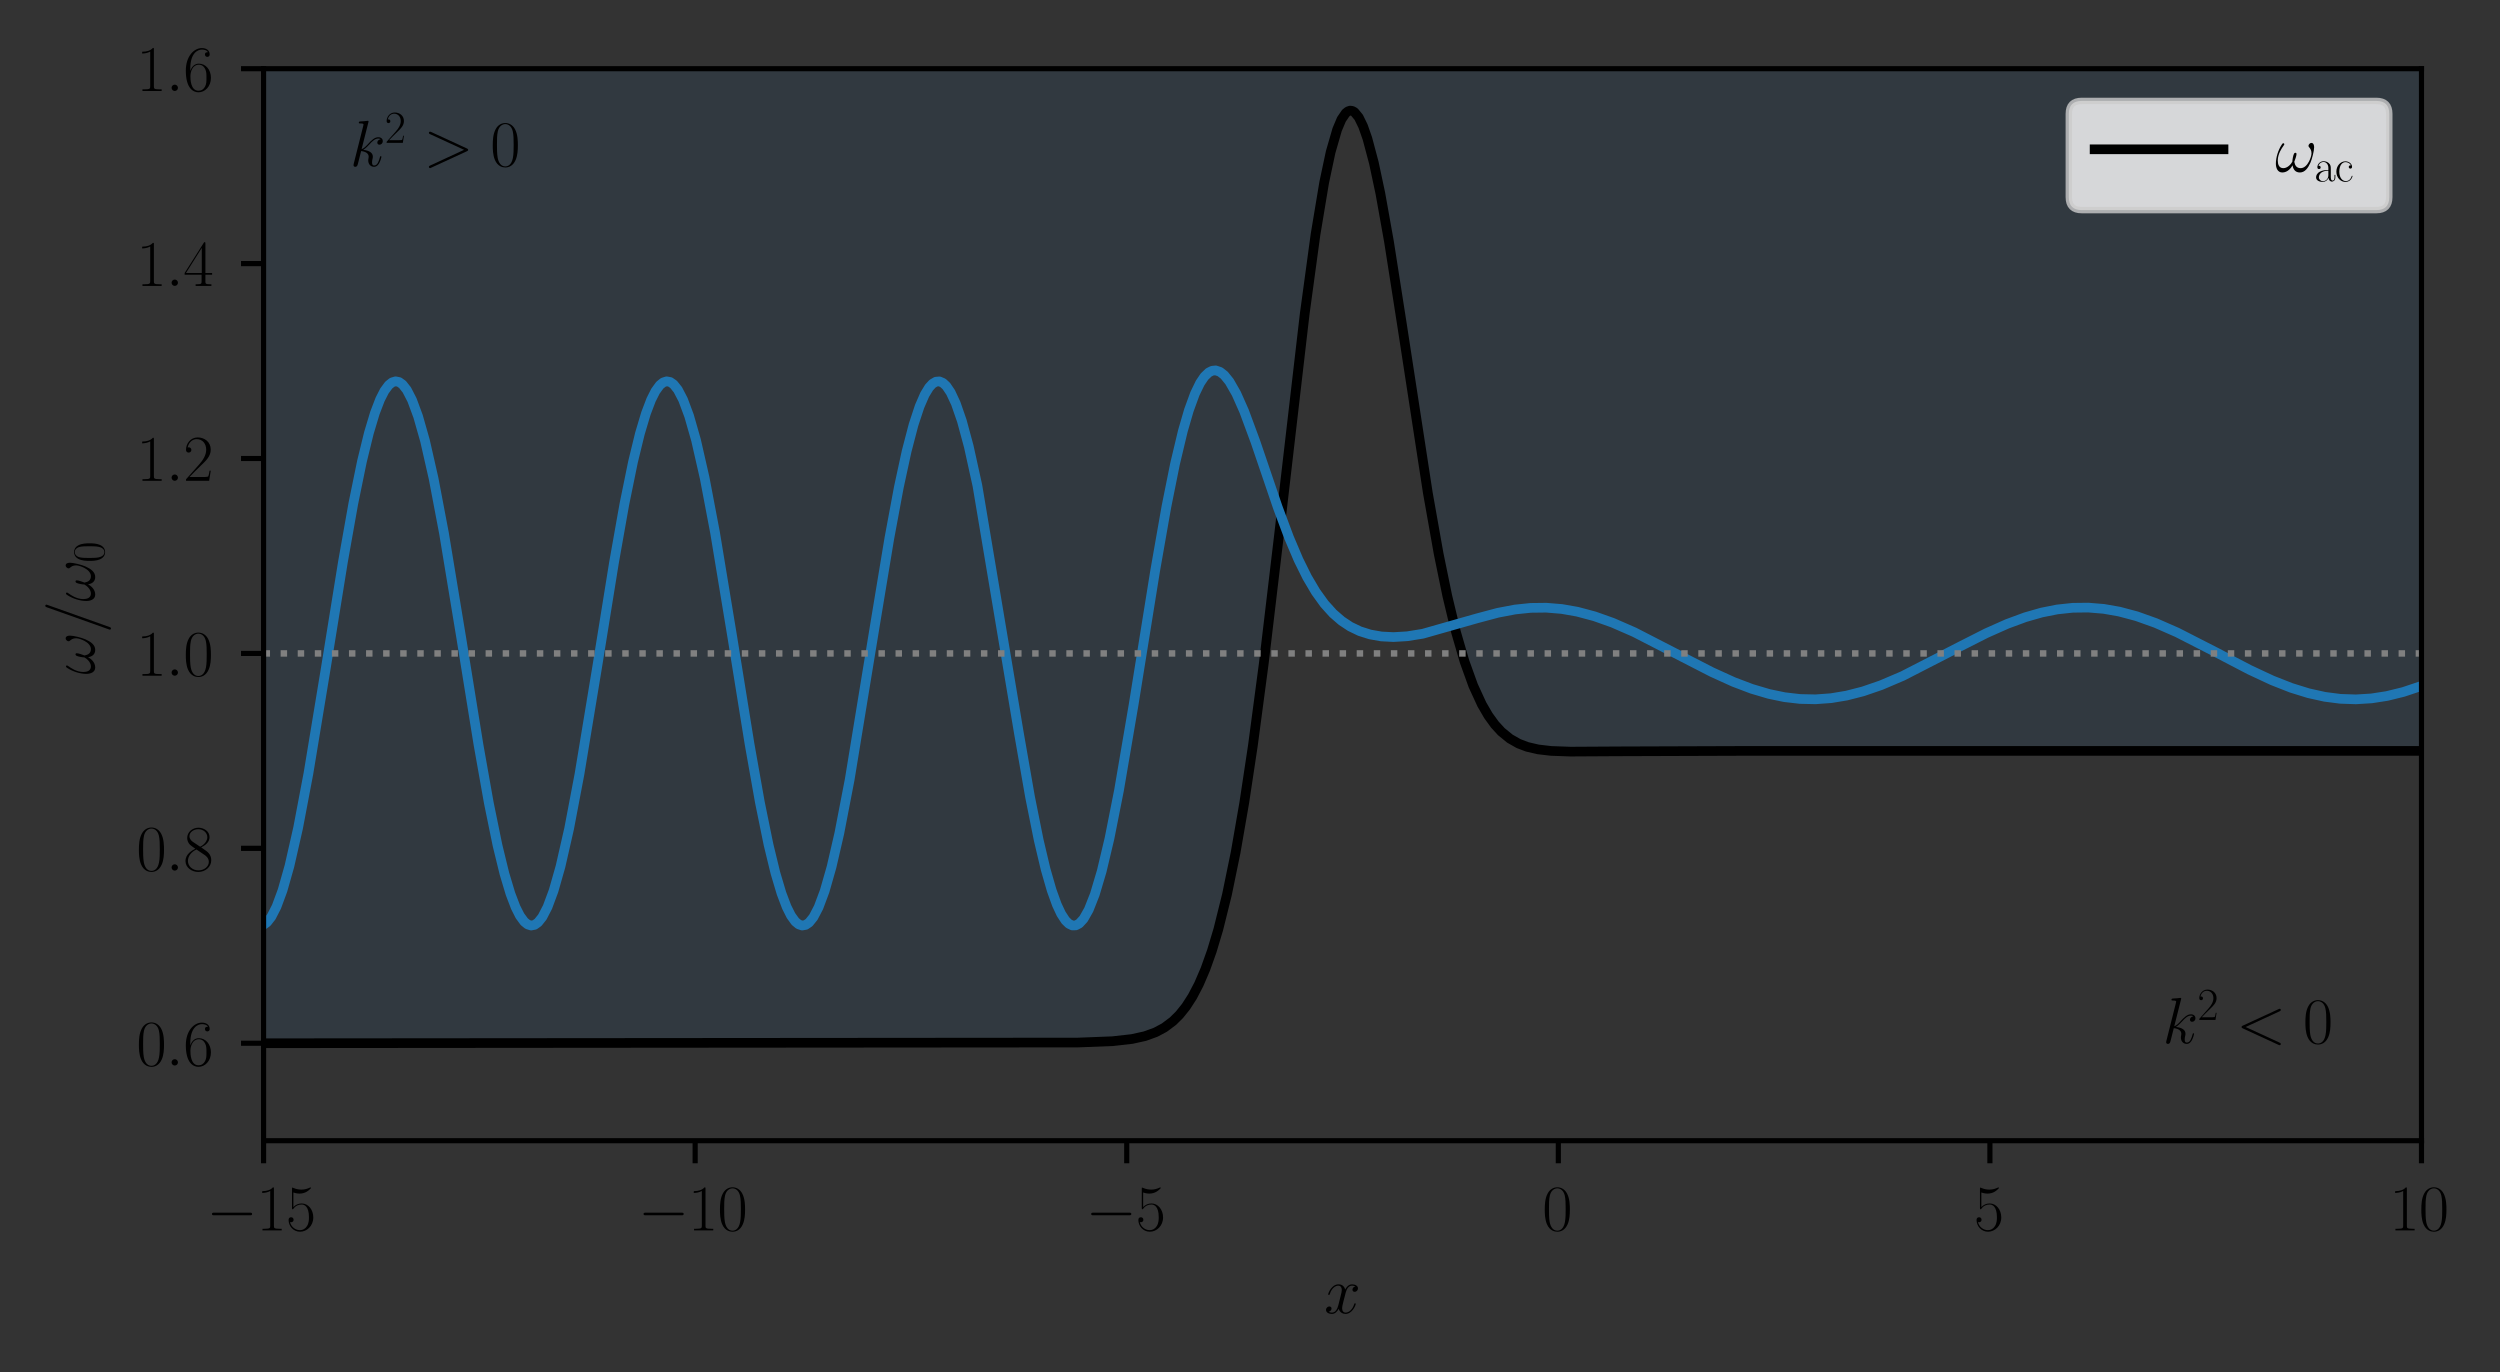<?xml version="1.0" encoding="utf-8" standalone="no"?>
<!DOCTYPE svg PUBLIC "-//W3C//DTD SVG 1.1//EN"
  "http://www.w3.org/Graphics/SVG/1.1/DTD/svg11.dtd">
<svg xmlns:xlink="http://www.w3.org/1999/xlink" width="387.874pt" height="212.891pt" viewBox="0 0 387.874 212.891" xmlns="http://www.w3.org/2000/svg" version="1.1">
 <rect x="0" y="0" width="387.874" height="212.891" fill="#333333" stroke="none"/>
 <defs>
  <style type="text/css">*{stroke-linejoin: round; stroke-linecap: butt}</style>
 </defs>
 <g id="figure_1">
  <g id="patch_1">
   <path d="M 0 212.891 
L 387.874 212.891 
L 387.874 0 
L 0 0 
L 0 212.891 
z
" style="fill: none"/>
  </g>
  <g id="axes_1">
   <g id="patch_2">
    <path d="M 40.893 176.979 
L 375.693 176.979 
L 375.693 10.659 
L 40.893 10.659 
L 40.893 176.979 
z
" style="fill: none"/>
   </g>
   <g id="PolyCollection_1">
    <path d="M 40.893 10.659 
L 40.893 161.859 
L 41.228 161.859 
L 41.563 161.859 
L 41.898 161.859 
L 42.233 161.859 
L 42.568 161.859 
L 42.904 161.859 
L 43.239 161.859 
L 43.574 161.859 
L 43.909 161.859 
L 44.244 161.859 
L 44.579 161.859 
L 44.914 161.859 
L 45.249 161.859 
L 45.585 161.859 
L 45.92 161.859 
L 46.255 161.859 
L 46.59 161.859 
L 46.925 161.859 
L 47.26 161.859 
L 47.595 161.859 
L 47.931 161.859 
L 48.266 161.859 
L 48.601 161.859 
L 48.936 161.859 
L 49.271 161.859 
L 49.606 161.859 
L 49.941 161.859 
L 50.277 161.859 
L 50.612 161.859 
L 50.947 161.859 
L 51.282 161.859 
L 51.617 161.859 
L 51.952 161.859 
L 52.287 161.859 
L 52.622 161.859 
L 52.958 161.859 
L 53.293 161.859 
L 53.628 161.859 
L 53.963 161.859 
L 54.298 161.859 
L 54.633 161.859 
L 54.968 161.859 
L 55.304 161.859 
L 55.639 161.859 
L 55.974 161.859 
L 56.309 161.859 
L 56.644 161.859 
L 56.979 161.859 
L 57.314 161.859 
L 57.649 161.859 
L 57.985 161.859 
L 58.32 161.859 
L 58.655 161.859 
L 58.99 161.859 
L 59.325 161.859 
L 59.66 161.859 
L 59.995 161.859 
L 60.331 161.859 
L 60.666 161.859 
L 61.001 161.859 
L 61.336 161.859 
L 61.671 161.859 
L 62.006 161.859 
L 62.341 161.859 
L 62.677 161.859 
L 63.012 161.859 
L 63.347 161.859 
L 63.682 161.859 
L 64.017 161.859 
L 64.352 161.859 
L 64.687 161.859 
L 65.022 161.859 
L 65.358 161.859 
L 65.693 161.859 
L 66.028 161.859 
L 66.363 161.859 
L 66.698 161.859 
L 67.033 161.859 
L 67.368 161.859 
L 67.704 161.859 
L 68.039 161.859 
L 68.374 161.859 
L 68.709 161.859 
L 69.044 161.859 
L 69.379 161.859 
L 69.714 161.859 
L 70.049 161.859 
L 70.385 161.859 
L 70.72 161.859 
L 71.055 161.859 
L 71.39 161.859 
L 71.725 161.859 
L 72.06 161.859 
L 72.395 161.859 
L 72.731 161.859 
L 73.066 161.859 
L 73.401 161.859 
L 73.736 161.859 
L 74.071 161.859 
L 74.406 161.859 
L 74.741 161.859 
L 75.077 161.859 
L 75.412 161.859 
L 75.747 161.859 
L 76.082 161.859 
L 76.417 161.859 
L 76.752 161.859 
L 77.087 161.859 
L 77.422 161.859 
L 77.758 161.859 
L 78.093 161.859 
L 78.428 161.859 
L 78.763 161.859 
L 79.098 161.859 
L 79.433 161.859 
L 79.768 161.859 
L 80.104 161.859 
L 80.439 161.859 
L 80.774 161.859 
L 81.109 161.859 
L 81.444 161.859 
L 81.779 161.859 
L 82.114 161.859 
L 82.449 161.859 
L 82.785 161.859 
L 83.12 161.859 
L 83.455 161.859 
L 83.79 161.859 
L 84.125 161.859 
L 84.46 161.859 
L 84.795 161.859 
L 85.131 161.859 
L 85.466 161.859 
L 85.801 161.859 
L 86.136 161.859 
L 86.471 161.859 
L 86.806 161.859 
L 87.141 161.859 
L 87.477 161.859 
L 87.812 161.859 
L 88.147 161.859 
L 88.482 161.859 
L 88.817 161.859 
L 89.152 161.859 
L 89.487 161.859 
L 89.822 161.859 
L 90.158 161.859 
L 90.493 161.859 
L 90.828 161.859 
L 91.163 161.859 
L 91.498 161.859 
L 91.833 161.859 
L 92.168 161.859 
L 92.504 161.859 
L 92.839 161.859 
L 93.174 161.859 
L 93.509 161.859 
L 93.844 161.859 
L 94.179 161.859 
L 94.514 161.859 
L 94.849 161.859 
L 95.185 161.859 
L 95.52 161.859 
L 95.855 161.859 
L 96.19 161.859 
L 96.525 161.859 
L 96.86 161.859 
L 97.195 161.859 
L 97.531 161.859 
L 97.866 161.859 
L 98.201 161.859 
L 98.536 161.859 
L 98.871 161.859 
L 99.206 161.859 
L 99.541 161.859 
L 99.877 161.859 
L 100.212 161.859 
L 100.547 161.859 
L 100.882 161.859 
L 101.217 161.859 
L 101.552 161.859 
L 101.887 161.859 
L 102.222 161.859 
L 102.558 161.859 
L 102.893 161.859 
L 103.228 161.859 
L 103.563 161.859 
L 103.898 161.859 
L 104.233 161.859 
L 104.568 161.859 
L 104.904 161.859 
L 105.239 161.859 
L 105.574 161.859 
L 105.909 161.859 
L 106.244 161.859 
L 106.579 161.859 
L 106.914 161.859 
L 107.249 161.859 
L 107.585 161.859 
L 107.92 161.859 
L 108.255 161.859 
L 108.59 161.859 
L 108.925 161.859 
L 109.26 161.859 
L 109.595 161.859 
L 109.931 161.859 
L 110.266 161.859 
L 110.601 161.859 
L 110.936 161.859 
L 111.271 161.859 
L 111.606 161.859 
L 111.941 161.859 
L 112.277 161.859 
L 112.612 161.859 
L 112.947 161.859 
L 113.282 161.859 
L 113.617 161.859 
L 113.952 161.859 
L 114.287 161.859 
L 114.622 161.859 
L 114.958 161.859 
L 115.293 161.859 
L 115.628 161.859 
L 115.963 161.859 
L 116.298 161.859 
L 116.633 161.859 
L 116.968 161.859 
L 117.304 161.859 
L 117.639 161.859 
L 117.974 161.859 
L 118.309 161.859 
L 118.644 161.859 
L 118.979 161.859 
L 119.314 161.859 
L 119.649 161.859 
L 119.985 161.859 
L 120.32 161.859 
L 120.655 161.859 
L 120.99 161.859 
L 121.325 161.859 
L 121.66 161.859 
L 121.995 161.859 
L 122.331 161.859 
L 122.666 161.859 
L 123.001 161.859 
L 123.336 161.859 
L 123.671 161.859 
L 124.006 161.859 
L 124.341 161.859 
L 124.677 161.859 
L 125.012 161.859 
L 125.347 161.859 
L 125.682 161.859 
L 126.017 161.859 
L 126.352 161.859 
L 126.687 161.859 
L 127.022 161.859 
L 127.358 161.859 
L 127.693 161.859 
L 128.028 161.859 
L 128.363 161.859 
L 128.698 161.859 
L 129.033 161.859 
L 129.368 161.859 
L 129.704 161.859 
L 130.039 161.859 
L 130.374 161.859 
L 130.709 161.859 
L 131.044 161.859 
L 131.379 161.859 
L 131.714 161.859 
L 132.049 161.859 
L 132.385 161.859 
L 132.72 161.859 
L 133.055 161.859 
L 133.39 161.859 
L 133.725 161.859 
L 134.06 161.859 
L 134.395 161.859 
L 134.731 161.858 
L 135.066 161.858 
L 135.401 161.858 
L 135.736 161.858 
L 136.071 161.858 
L 136.406 161.858 
L 136.741 161.858 
L 137.077 161.858 
L 137.412 161.858 
L 137.747 161.858 
L 138.082 161.858 
L 138.417 161.858 
L 138.752 161.858 
L 139.087 161.858 
L 139.422 161.858 
L 139.758 161.858 
L 140.093 161.858 
L 140.428 161.857 
L 140.763 161.857 
L 141.098 161.857 
L 141.433 161.857 
L 141.768 161.857 
L 142.104 161.857 
L 142.439 161.857 
L 142.774 161.857 
L 143.109 161.857 
L 143.444 161.856 
L 143.779 161.856 
L 144.114 161.856 
L 144.449 161.856 
L 144.785 161.856 
L 145.12 161.856 
L 145.455 161.855 
L 145.79 161.855 
L 146.125 161.855 
L 146.46 161.855 
L 146.795 161.855 
L 147.131 161.854 
L 147.466 161.854 
L 147.801 161.854 
L 148.136 161.854 
L 148.471 161.853 
L 148.806 161.853 
L 149.141 161.853 
L 149.477 161.852 
L 149.812 161.852 
L 150.147 161.852 
L 150.482 161.851 
L 150.817 161.851 
L 151.152 161.85 
L 151.487 161.85 
L 151.822 161.849 
L 152.158 161.849 
L 152.493 161.848 
L 152.828 161.848 
L 153.163 161.847 
L 153.498 161.847 
L 153.833 161.846 
L 154.168 161.845 
L 154.504 161.845 
L 154.839 161.844 
L 155.174 161.843 
L 155.509 161.842 
L 155.844 161.841 
L 156.179 161.84 
L 156.514 161.839 
L 156.849 161.838 
L 157.185 161.837 
L 157.52 161.836 
L 157.855 161.835 
L 158.19 161.834 
L 158.525 161.832 
L 158.86 161.831 
L 159.195 161.829 
L 159.531 161.828 
L 159.866 161.826 
L 160.201 161.824 
L 160.536 161.823 
L 160.871 161.821 
L 161.206 161.819 
L 161.541 161.817 
L 161.877 161.814 
L 162.212 161.812 
L 162.547 161.809 
L 162.882 161.807 
L 163.217 161.804 
L 163.552 161.801 
L 163.887 161.798 
L 164.222 161.794 
L 164.558 161.79 
L 164.893 161.787 
L 165.228 161.782 
L 165.563 161.778 
L 165.898 161.773 
L 166.233 161.768 
L 166.568 161.763 
L 166.904 161.757 
L 167.239 161.751 
L 167.574 161.744 
L 167.909 161.737 
L 168.244 161.729 
L 168.579 161.721 
L 168.914 161.712 
L 169.249 161.702 
L 169.585 161.691 
L 169.92 161.68 
L 170.255 161.667 
L 170.59 161.653 
L 170.925 161.639 
L 171.26 161.622 
L 171.595 161.605 
L 171.931 161.585 
L 172.266 161.564 
L 172.601 161.541 
L 172.936 161.516 
L 173.271 161.488 
L 173.606 161.458 
L 173.941 161.425 
L 174.277 161.388 
L 174.612 161.348 
L 174.947 161.304 
L 175.282 161.256 
L 175.617 161.203 
L 175.952 161.145 
L 176.287 161.081 
L 176.622 161.012 
L 176.958 160.935 
L 177.293 160.851 
L 177.628 160.76 
L 177.963 160.659 
L 178.298 160.549 
L 178.633 160.429 
L 178.968 160.297 
L 179.304 160.153 
L 179.639 159.997 
L 179.974 159.826 
L 180.309 159.639 
L 180.644 159.437 
L 180.979 159.216 
L 181.314 158.976 
L 181.649 158.716 
L 181.985 158.434 
L 182.32 158.128 
L 182.655 157.797 
L 182.99 157.439 
L 183.325 157.053 
L 183.66 156.636 
L 183.995 156.188 
L 184.331 155.704 
L 184.666 155.185 
L 185.001 154.628 
L 185.336 154.03 
L 185.671 153.39 
L 186.006 152.705 
L 186.341 151.974 
L 186.677 151.194 
L 187.012 150.363 
L 187.347 149.479 
L 187.682 148.54 
L 188.017 147.543 
L 188.352 146.487 
L 188.687 145.369 
L 189.022 144.188 
L 189.358 142.942 
L 189.693 141.63 
L 190.028 140.248 
L 190.363 138.797 
L 190.698 137.275 
L 191.033 135.68 
L 191.368 134.012 
L 191.704 132.271 
L 192.039 130.455 
L 192.374 128.564 
L 192.709 126.598 
L 193.044 124.559 
L 193.379 122.445 
L 193.714 120.259 
L 194.049 118 
L 194.385 115.672 
L 194.72 113.275 
L 195.055 110.813 
L 195.39 108.286 
L 195.725 105.699 
L 196.06 103.055 
L 196.395 100.356 
L 196.731 97.608 
L 197.066 94.815 
L 197.401 91.981 
L 197.736 89.111 
L 198.071 86.211 
L 198.406 83.286 
L 198.741 80.343 
L 199.077 77.387 
L 199.412 74.425 
L 199.747 71.464 
L 200.082 68.511 
L 200.417 65.572 
L 200.752 62.656 
L 201.087 59.77 
L 201.422 56.921 
L 201.758 54.116 
L 202.093 51.364 
L 202.428 48.672 
L 202.763 46.047 
L 203.098 43.497 
L 203.433 41.029 
L 203.768 38.65 
L 204.104 36.367 
L 204.439 34.186 
L 204.774 32.115 
L 205.109 30.159 
L 205.444 28.323 
L 205.779 26.614 
L 206.114 25.035 
L 206.449 23.591 
L 206.785 22.287 
L 207.12 21.125 
L 207.455 20.109 
L 207.79 19.241 
L 208.125 18.522 
L 208.46 17.954 
L 208.795 17.539 
L 209.131 17.275 
L 209.466 17.162 
L 209.801 17.2 
L 210.136 17.387 
L 210.471 17.721 
L 210.806 18.199 
L 211.141 18.817 
L 211.477 19.574 
L 211.812 20.463 
L 212.147 21.481 
L 212.482 22.623 
L 212.817 23.883 
L 213.152 25.255 
L 213.487 26.734 
L 213.822 28.314 
L 214.158 29.986 
L 214.493 31.746 
L 214.828 33.585 
L 215.163 35.498 
L 215.498 37.475 
L 215.833 39.511 
L 216.168 41.599 
L 216.504 43.73 
L 216.839 45.898 
L 217.174 48.095 
L 217.509 50.315 
L 217.844 52.551 
L 218.179 54.796 
L 218.514 57.045 
L 218.849 59.29 
L 219.185 61.526 
L 219.52 63.747 
L 219.855 65.948 
L 220.19 68.124 
L 220.525 70.27 
L 220.86 72.382 
L 221.195 74.456 
L 221.531 76.488 
L 221.866 78.475 
L 222.201 80.413 
L 222.536 82.301 
L 222.871 84.136 
L 223.206 85.915 
L 223.541 87.638 
L 223.877 89.302 
L 224.212 90.907 
L 224.547 92.452 
L 224.882 93.937 
L 225.217 95.361 
L 225.552 96.725 
L 225.887 98.028 
L 226.222 99.271 
L 226.558 100.455 
L 226.893 101.58 
L 227.228 102.648 
L 227.563 103.66 
L 227.898 104.617 
L 228.233 105.52 
L 228.568 106.372 
L 228.904 107.173 
L 229.239 107.926 
L 229.574 108.632 
L 229.909 109.292 
L 230.244 109.91 
L 230.579 110.485 
L 230.914 111.022 
L 231.249 111.52 
L 231.585 111.983 
L 231.92 112.412 
L 232.255 112.808 
L 232.59 113.174 
L 232.925 113.511 
L 233.26 113.821 
L 233.595 114.106 
L 233.931 114.367 
L 234.266 114.606 
L 234.601 114.823 
L 234.936 115.022 
L 235.271 115.202 
L 235.606 115.366 
L 235.941 115.514 
L 236.277 115.647 
L 236.612 115.768 
L 236.947 115.876 
L 237.282 115.973 
L 237.617 116.06 
L 237.952 116.137 
L 238.287 116.206 
L 238.622 116.267 
L 238.958 116.321 
L 239.293 116.368 
L 239.628 116.409 
L 239.963 116.446 
L 240.298 116.477 
L 240.633 116.504 
L 240.968 116.527 
L 241.304 116.547 
L 241.639 116.563 
L 241.974 116.577 
L 242.309 116.589 
L 242.644 116.598 
L 242.979 116.605 
L 243.314 116.611 
L 243.649 116.615 
L 243.985 116.618 
L 244.32 116.62 
L 244.655 116.621 
L 244.99 116.621 
L 245.325 116.621 
L 245.66 116.619 
L 245.995 116.618 
L 246.331 116.616 
L 246.666 116.613 
L 247.001 116.61 
L 247.336 116.607 
L 247.671 116.604 
L 248.006 116.601 
L 248.341 116.598 
L 248.677 116.594 
L 249.012 116.591 
L 249.347 116.588 
L 249.682 116.584 
L 250.017 116.581 
L 250.352 116.578 
L 250.687 116.574 
L 251.022 116.571 
L 251.358 116.568 
L 251.693 116.565 
L 252.028 116.562 
L 252.363 116.56 
L 252.698 116.557 
L 253.033 116.554 
L 253.368 116.552 
L 253.704 116.549 
L 254.039 116.547 
L 254.374 116.545 
L 254.709 116.543 
L 255.044 116.541 
L 255.379 116.539 
L 255.714 116.537 
L 256.049 116.535 
L 256.385 116.533 
L 256.72 116.532 
L 257.055 116.53 
L 257.39 116.529 
L 257.725 116.527 
L 258.06 116.526 
L 258.395 116.525 
L 258.731 116.523 
L 259.066 116.522 
L 259.401 116.521 
L 259.736 116.52 
L 260.071 116.519 
L 260.406 116.518 
L 260.741 116.517 
L 261.077 116.516 
L 261.412 116.515 
L 261.747 116.515 
L 262.082 116.514 
L 262.417 116.513 
L 262.752 116.513 
L 263.087 116.512 
L 263.422 116.511 
L 263.758 116.511 
L 264.093 116.51 
L 264.428 116.51 
L 264.763 116.509 
L 265.098 116.509 
L 265.433 116.508 
L 265.768 116.508 
L 266.104 116.507 
L 266.439 116.507 
L 266.774 116.507 
L 267.109 116.506 
L 267.444 116.506 
L 267.779 116.506 
L 268.114 116.505 
L 268.449 116.505 
L 268.785 116.505 
L 269.12 116.504 
L 269.455 116.504 
L 269.79 116.504 
L 270.125 116.504 
L 270.46 116.503 
L 270.795 116.503 
L 271.131 116.503 
L 271.466 116.503 
L 271.801 116.503 
L 272.136 116.503 
L 272.471 116.502 
L 272.806 116.502 
L 273.141 116.502 
L 273.477 116.502 
L 273.812 116.502 
L 274.147 116.502 
L 274.482 116.502 
L 274.817 116.501 
L 275.152 116.501 
L 275.487 116.501 
L 275.822 116.501 
L 276.158 116.501 
L 276.493 116.501 
L 276.828 116.501 
L 277.163 116.501 
L 277.498 116.501 
L 277.833 116.501 
L 278.168 116.501 
L 278.504 116.501 
L 278.839 116.5 
L 279.174 116.5 
L 279.509 116.5 
L 279.844 116.5 
L 280.179 116.5 
L 280.514 116.5 
L 280.849 116.5 
L 281.185 116.5 
L 281.52 116.5 
L 281.855 116.5 
L 282.19 116.5 
L 282.525 116.5 
L 282.86 116.5 
L 283.195 116.5 
L 283.531 116.5 
L 283.866 116.5 
L 284.201 116.5 
L 284.536 116.5 
L 284.871 116.5 
L 285.206 116.5 
L 285.541 116.5 
L 285.877 116.5 
L 286.212 116.5 
L 286.547 116.5 
L 286.882 116.5 
L 287.217 116.5 
L 287.552 116.5 
L 287.887 116.5 
L 288.222 116.5 
L 288.558 116.5 
L 288.893 116.5 
L 289.228 116.5 
L 289.563 116.499 
L 289.898 116.499 
L 290.233 116.499 
L 290.568 116.499 
L 290.904 116.499 
L 291.239 116.499 
L 291.574 116.499 
L 291.909 116.499 
L 292.244 116.499 
L 292.579 116.499 
L 292.914 116.499 
L 293.249 116.499 
L 293.585 116.499 
L 293.92 116.499 
L 294.255 116.499 
L 294.59 116.499 
L 294.925 116.499 
L 295.26 116.499 
L 295.595 116.499 
L 295.931 116.499 
L 296.266 116.499 
L 296.601 116.499 
L 296.936 116.499 
L 297.271 116.499 
L 297.606 116.499 
L 297.941 116.499 
L 298.277 116.499 
L 298.612 116.499 
L 298.947 116.499 
L 299.282 116.499 
L 299.617 116.499 
L 299.952 116.499 
L 300.287 116.499 
L 300.622 116.499 
L 300.958 116.499 
L 301.293 116.499 
L 301.628 116.499 
L 301.963 116.499 
L 302.298 116.499 
L 302.633 116.499 
L 302.968 116.499 
L 303.304 116.499 
L 303.639 116.499 
L 303.974 116.499 
L 304.309 116.499 
L 304.644 116.499 
L 304.979 116.499 
L 305.314 116.499 
L 305.649 116.499 
L 305.985 116.499 
L 306.32 116.499 
L 306.655 116.499 
L 306.99 116.499 
L 307.325 116.499 
L 307.66 116.499 
L 307.995 116.499 
L 308.331 116.499 
L 308.666 116.499 
L 309.001 116.499 
L 309.336 116.499 
L 309.671 116.499 
L 310.006 116.499 
L 310.341 116.499 
L 310.677 116.499 
L 311.012 116.499 
L 311.347 116.499 
L 311.682 116.499 
L 312.017 116.499 
L 312.352 116.499 
L 312.687 116.499 
L 313.022 116.499 
L 313.358 116.499 
L 313.693 116.499 
L 314.028 116.499 
L 314.363 116.499 
L 314.698 116.499 
L 315.033 116.499 
L 315.368 116.499 
L 315.704 116.499 
L 316.039 116.499 
L 316.374 116.499 
L 316.709 116.499 
L 317.044 116.499 
L 317.379 116.499 
L 317.714 116.499 
L 318.049 116.499 
L 318.385 116.499 
L 318.72 116.499 
L 319.055 116.499 
L 319.39 116.499 
L 319.725 116.499 
L 320.06 116.499 
L 320.395 116.499 
L 320.731 116.499 
L 321.066 116.499 
L 321.401 116.499 
L 321.736 116.499 
L 322.071 116.499 
L 322.406 116.499 
L 322.741 116.499 
L 323.077 116.499 
L 323.412 116.499 
L 323.747 116.499 
L 324.082 116.499 
L 324.417 116.499 
L 324.752 116.499 
L 325.087 116.499 
L 325.422 116.499 
L 325.758 116.499 
L 326.093 116.499 
L 326.428 116.499 
L 326.763 116.499 
L 327.098 116.499 
L 327.433 116.499 
L 327.768 116.499 
L 328.104 116.499 
L 328.439 116.499 
L 328.774 116.499 
L 329.109 116.499 
L 329.444 116.499 
L 329.779 116.499 
L 330.114 116.499 
L 330.449 116.499 
L 330.785 116.499 
L 331.12 116.499 
L 331.455 116.499 
L 331.79 116.499 
L 332.125 116.499 
L 332.46 116.499 
L 332.795 116.499 
L 333.131 116.499 
L 333.466 116.499 
L 333.801 116.499 
L 334.136 116.499 
L 334.471 116.499 
L 334.806 116.499 
L 335.141 116.499 
L 335.477 116.499 
L 335.812 116.499 
L 336.147 116.499 
L 336.482 116.499 
L 336.817 116.499 
L 337.152 116.499 
L 337.487 116.499 
L 337.822 116.499 
L 338.158 116.499 
L 338.493 116.499 
L 338.828 116.499 
L 339.163 116.499 
L 339.498 116.499 
L 339.833 116.499 
L 340.168 116.499 
L 340.504 116.499 
L 340.839 116.499 
L 341.174 116.499 
L 341.509 116.499 
L 341.844 116.499 
L 342.179 116.499 
L 342.514 116.499 
L 342.849 116.499 
L 343.185 116.499 
L 343.52 116.499 
L 343.855 116.499 
L 344.19 116.499 
L 344.525 116.499 
L 344.86 116.499 
L 345.195 116.499 
L 345.531 116.499 
L 345.866 116.499 
L 346.201 116.499 
L 346.536 116.499 
L 346.871 116.499 
L 347.206 116.499 
L 347.541 116.499 
L 347.877 116.499 
L 348.212 116.499 
L 348.547 116.499 
L 348.882 116.499 
L 349.217 116.499 
L 349.552 116.499 
L 349.887 116.499 
L 350.222 116.499 
L 350.558 116.499 
L 350.893 116.499 
L 351.228 116.499 
L 351.563 116.499 
L 351.898 116.499 
L 352.233 116.499 
L 352.568 116.499 
L 352.904 116.499 
L 353.239 116.499 
L 353.574 116.499 
L 353.909 116.499 
L 354.244 116.499 
L 354.579 116.499 
L 354.914 116.499 
L 355.249 116.499 
L 355.585 116.499 
L 355.92 116.499 
L 356.255 116.499 
L 356.59 116.499 
L 356.925 116.499 
L 357.26 116.499 
L 357.595 116.499 
L 357.931 116.499 
L 358.266 116.499 
L 358.601 116.499 
L 358.936 116.499 
L 359.271 116.499 
L 359.606 116.499 
L 359.941 116.499 
L 360.277 116.499 
L 360.612 116.499 
L 360.947 116.499 
L 361.282 116.499 
L 361.617 116.499 
L 361.952 116.499 
L 362.287 116.499 
L 362.622 116.499 
L 362.958 116.499 
L 363.293 116.499 
L 363.628 116.499 
L 363.963 116.499 
L 364.298 116.499 
L 364.633 116.499 
L 364.968 116.499 
L 365.304 116.499 
L 365.639 116.499 
L 365.974 116.499 
L 366.309 116.499 
L 366.644 116.499 
L 366.979 116.499 
L 367.314 116.499 
L 367.649 116.499 
L 367.985 116.499 
L 368.32 116.499 
L 368.655 116.499 
L 368.99 116.499 
L 369.325 116.499 
L 369.66 116.499 
L 369.995 116.499 
L 370.331 116.499 
L 370.666 116.499 
L 371.001 116.499 
L 371.336 116.499 
L 371.671 116.499 
L 372.006 116.499 
L 372.341 116.499 
L 372.677 116.499 
L 373.012 116.499 
L 373.347 116.499 
L 373.682 116.499 
L 374.017 116.499 
L 374.352 116.499 
L 374.687 116.499 
L 375.022 116.499 
L 375.358 116.499 
L 375.693 116.499 
L 375.693 10.659 
L 375.693 10.659 
L 375.358 10.659 
L 375.022 10.659 
L 374.687 10.659 
L 374.352 10.659 
L 374.017 10.659 
L 373.682 10.659 
L 373.347 10.659 
L 373.012 10.659 
L 372.677 10.659 
L 372.341 10.659 
L 372.006 10.659 
L 371.671 10.659 
L 371.336 10.659 
L 371.001 10.659 
L 370.666 10.659 
L 370.331 10.659 
L 369.995 10.659 
L 369.66 10.659 
L 369.325 10.659 
L 368.99 10.659 
L 368.655 10.659 
L 368.32 10.659 
L 367.985 10.659 
L 367.649 10.659 
L 367.314 10.659 
L 366.979 10.659 
L 366.644 10.659 
L 366.309 10.659 
L 365.974 10.659 
L 365.639 10.659 
L 365.304 10.659 
L 364.968 10.659 
L 364.633 10.659 
L 364.298 10.659 
L 363.963 10.659 
L 363.628 10.659 
L 363.293 10.659 
L 362.958 10.659 
L 362.622 10.659 
L 362.287 10.659 
L 361.952 10.659 
L 361.617 10.659 
L 361.282 10.659 
L 360.947 10.659 
L 360.612 10.659 
L 360.277 10.659 
L 359.941 10.659 
L 359.606 10.659 
L 359.271 10.659 
L 358.936 10.659 
L 358.601 10.659 
L 358.266 10.659 
L 357.931 10.659 
L 357.595 10.659 
L 357.26 10.659 
L 356.925 10.659 
L 356.59 10.659 
L 356.255 10.659 
L 355.92 10.659 
L 355.585 10.659 
L 355.249 10.659 
L 354.914 10.659 
L 354.579 10.659 
L 354.244 10.659 
L 353.909 10.659 
L 353.574 10.659 
L 353.239 10.659 
L 352.904 10.659 
L 352.568 10.659 
L 352.233 10.659 
L 351.898 10.659 
L 351.563 10.659 
L 351.228 10.659 
L 350.893 10.659 
L 350.558 10.659 
L 350.222 10.659 
L 349.887 10.659 
L 349.552 10.659 
L 349.217 10.659 
L 348.882 10.659 
L 348.547 10.659 
L 348.212 10.659 
L 347.877 10.659 
L 347.541 10.659 
L 347.206 10.659 
L 346.871 10.659 
L 346.536 10.659 
L 346.201 10.659 
L 345.866 10.659 
L 345.531 10.659 
L 345.195 10.659 
L 344.86 10.659 
L 344.525 10.659 
L 344.19 10.659 
L 343.855 10.659 
L 343.52 10.659 
L 343.185 10.659 
L 342.849 10.659 
L 342.514 10.659 
L 342.179 10.659 
L 341.844 10.659 
L 341.509 10.659 
L 341.174 10.659 
L 340.839 10.659 
L 340.504 10.659 
L 340.168 10.659 
L 339.833 10.659 
L 339.498 10.659 
L 339.163 10.659 
L 338.828 10.659 
L 338.493 10.659 
L 338.158 10.659 
L 337.822 10.659 
L 337.487 10.659 
L 337.152 10.659 
L 336.817 10.659 
L 336.482 10.659 
L 336.147 10.659 
L 335.812 10.659 
L 335.477 10.659 
L 335.141 10.659 
L 334.806 10.659 
L 334.471 10.659 
L 334.136 10.659 
L 333.801 10.659 
L 333.466 10.659 
L 333.131 10.659 
L 332.795 10.659 
L 332.46 10.659 
L 332.125 10.659 
L 331.79 10.659 
L 331.455 10.659 
L 331.12 10.659 
L 330.785 10.659 
L 330.449 10.659 
L 330.114 10.659 
L 329.779 10.659 
L 329.444 10.659 
L 329.109 10.659 
L 328.774 10.659 
L 328.439 10.659 
L 328.104 10.659 
L 327.768 10.659 
L 327.433 10.659 
L 327.098 10.659 
L 326.763 10.659 
L 326.428 10.659 
L 326.093 10.659 
L 325.758 10.659 
L 325.422 10.659 
L 325.087 10.659 
L 324.752 10.659 
L 324.417 10.659 
L 324.082 10.659 
L 323.747 10.659 
L 323.412 10.659 
L 323.077 10.659 
L 322.741 10.659 
L 322.406 10.659 
L 322.071 10.659 
L 321.736 10.659 
L 321.401 10.659 
L 321.066 10.659 
L 320.731 10.659 
L 320.395 10.659 
L 320.06 10.659 
L 319.725 10.659 
L 319.39 10.659 
L 319.055 10.659 
L 318.72 10.659 
L 318.385 10.659 
L 318.049 10.659 
L 317.714 10.659 
L 317.379 10.659 
L 317.044 10.659 
L 316.709 10.659 
L 316.374 10.659 
L 316.039 10.659 
L 315.704 10.659 
L 315.368 10.659 
L 315.033 10.659 
L 314.698 10.659 
L 314.363 10.659 
L 314.028 10.659 
L 313.693 10.659 
L 313.358 10.659 
L 313.022 10.659 
L 312.687 10.659 
L 312.352 10.659 
L 312.017 10.659 
L 311.682 10.659 
L 311.347 10.659 
L 311.012 10.659 
L 310.677 10.659 
L 310.341 10.659 
L 310.006 10.659 
L 309.671 10.659 
L 309.336 10.659 
L 309.001 10.659 
L 308.666 10.659 
L 308.331 10.659 
L 307.995 10.659 
L 307.66 10.659 
L 307.325 10.659 
L 306.99 10.659 
L 306.655 10.659 
L 306.32 10.659 
L 305.985 10.659 
L 305.649 10.659 
L 305.314 10.659 
L 304.979 10.659 
L 304.644 10.659 
L 304.309 10.659 
L 303.974 10.659 
L 303.639 10.659 
L 303.304 10.659 
L 302.968 10.659 
L 302.633 10.659 
L 302.298 10.659 
L 301.963 10.659 
L 301.628 10.659 
L 301.293 10.659 
L 300.958 10.659 
L 300.622 10.659 
L 300.287 10.659 
L 299.952 10.659 
L 299.617 10.659 
L 299.282 10.659 
L 298.947 10.659 
L 298.612 10.659 
L 298.277 10.659 
L 297.941 10.659 
L 297.606 10.659 
L 297.271 10.659 
L 296.936 10.659 
L 296.601 10.659 
L 296.266 10.659 
L 295.931 10.659 
L 295.595 10.659 
L 295.26 10.659 
L 294.925 10.659 
L 294.59 10.659 
L 294.255 10.659 
L 293.92 10.659 
L 293.585 10.659 
L 293.249 10.659 
L 292.914 10.659 
L 292.579 10.659 
L 292.244 10.659 
L 291.909 10.659 
L 291.574 10.659 
L 291.239 10.659 
L 290.904 10.659 
L 290.568 10.659 
L 290.233 10.659 
L 289.898 10.659 
L 289.563 10.659 
L 289.228 10.659 
L 288.893 10.659 
L 288.558 10.659 
L 288.222 10.659 
L 287.887 10.659 
L 287.552 10.659 
L 287.217 10.659 
L 286.882 10.659 
L 286.547 10.659 
L 286.212 10.659 
L 285.877 10.659 
L 285.541 10.659 
L 285.206 10.659 
L 284.871 10.659 
L 284.536 10.659 
L 284.201 10.659 
L 283.866 10.659 
L 283.531 10.659 
L 283.195 10.659 
L 282.86 10.659 
L 282.525 10.659 
L 282.19 10.659 
L 281.855 10.659 
L 281.52 10.659 
L 281.185 10.659 
L 280.849 10.659 
L 280.514 10.659 
L 280.179 10.659 
L 279.844 10.659 
L 279.509 10.659 
L 279.174 10.659 
L 278.839 10.659 
L 278.504 10.659 
L 278.168 10.659 
L 277.833 10.659 
L 277.498 10.659 
L 277.163 10.659 
L 276.828 10.659 
L 276.493 10.659 
L 276.158 10.659 
L 275.822 10.659 
L 275.487 10.659 
L 275.152 10.659 
L 274.817 10.659 
L 274.482 10.659 
L 274.147 10.659 
L 273.812 10.659 
L 273.477 10.659 
L 273.141 10.659 
L 272.806 10.659 
L 272.471 10.659 
L 272.136 10.659 
L 271.801 10.659 
L 271.466 10.659 
L 271.131 10.659 
L 270.795 10.659 
L 270.46 10.659 
L 270.125 10.659 
L 269.79 10.659 
L 269.455 10.659 
L 269.12 10.659 
L 268.785 10.659 
L 268.449 10.659 
L 268.114 10.659 
L 267.779 10.659 
L 267.444 10.659 
L 267.109 10.659 
L 266.774 10.659 
L 266.439 10.659 
L 266.104 10.659 
L 265.768 10.659 
L 265.433 10.659 
L 265.098 10.659 
L 264.763 10.659 
L 264.428 10.659 
L 264.093 10.659 
L 263.758 10.659 
L 263.422 10.659 
L 263.087 10.659 
L 262.752 10.659 
L 262.417 10.659 
L 262.082 10.659 
L 261.747 10.659 
L 261.412 10.659 
L 261.077 10.659 
L 260.741 10.659 
L 260.406 10.659 
L 260.071 10.659 
L 259.736 10.659 
L 259.401 10.659 
L 259.066 10.659 
L 258.731 10.659 
L 258.395 10.659 
L 258.06 10.659 
L 257.725 10.659 
L 257.39 10.659 
L 257.055 10.659 
L 256.72 10.659 
L 256.385 10.659 
L 256.049 10.659 
L 255.714 10.659 
L 255.379 10.659 
L 255.044 10.659 
L 254.709 10.659 
L 254.374 10.659 
L 254.039 10.659 
L 253.704 10.659 
L 253.368 10.659 
L 253.033 10.659 
L 252.698 10.659 
L 252.363 10.659 
L 252.028 10.659 
L 251.693 10.659 
L 251.358 10.659 
L 251.022 10.659 
L 250.687 10.659 
L 250.352 10.659 
L 250.017 10.659 
L 249.682 10.659 
L 249.347 10.659 
L 249.012 10.659 
L 248.677 10.659 
L 248.341 10.659 
L 248.006 10.659 
L 247.671 10.659 
L 247.336 10.659 
L 247.001 10.659 
L 246.666 10.659 
L 246.331 10.659 
L 245.995 10.659 
L 245.66 10.659 
L 245.325 10.659 
L 244.99 10.659 
L 244.655 10.659 
L 244.32 10.659 
L 243.985 10.659 
L 243.649 10.659 
L 243.314 10.659 
L 242.979 10.659 
L 242.644 10.659 
L 242.309 10.659 
L 241.974 10.659 
L 241.639 10.659 
L 241.304 10.659 
L 240.968 10.659 
L 240.633 10.659 
L 240.298 10.659 
L 239.963 10.659 
L 239.628 10.659 
L 239.293 10.659 
L 238.958 10.659 
L 238.622 10.659 
L 238.287 10.659 
L 237.952 10.659 
L 237.617 10.659 
L 237.282 10.659 
L 236.947 10.659 
L 236.612 10.659 
L 236.277 10.659 
L 235.941 10.659 
L 235.606 10.659 
L 235.271 10.659 
L 234.936 10.659 
L 234.601 10.659 
L 234.266 10.659 
L 233.931 10.659 
L 233.595 10.659 
L 233.26 10.659 
L 232.925 10.659 
L 232.59 10.659 
L 232.255 10.659 
L 231.92 10.659 
L 231.585 10.659 
L 231.249 10.659 
L 230.914 10.659 
L 230.579 10.659 
L 230.244 10.659 
L 229.909 10.659 
L 229.574 10.659 
L 229.239 10.659 
L 228.904 10.659 
L 228.568 10.659 
L 228.233 10.659 
L 227.898 10.659 
L 227.563 10.659 
L 227.228 10.659 
L 226.893 10.659 
L 226.558 10.659 
L 226.222 10.659 
L 225.887 10.659 
L 225.552 10.659 
L 225.217 10.659 
L 224.882 10.659 
L 224.547 10.659 
L 224.212 10.659 
L 223.877 10.659 
L 223.541 10.659 
L 223.206 10.659 
L 222.871 10.659 
L 222.536 10.659 
L 222.201 10.659 
L 221.866 10.659 
L 221.531 10.659 
L 221.195 10.659 
L 220.86 10.659 
L 220.525 10.659 
L 220.19 10.659 
L 219.855 10.659 
L 219.52 10.659 
L 219.185 10.659 
L 218.849 10.659 
L 218.514 10.659 
L 218.179 10.659 
L 217.844 10.659 
L 217.509 10.659 
L 217.174 10.659 
L 216.839 10.659 
L 216.504 10.659 
L 216.168 10.659 
L 215.833 10.659 
L 215.498 10.659 
L 215.163 10.659 
L 214.828 10.659 
L 214.493 10.659 
L 214.158 10.659 
L 213.822 10.659 
L 213.487 10.659 
L 213.152 10.659 
L 212.817 10.659 
L 212.482 10.659 
L 212.147 10.659 
L 211.812 10.659 
L 211.477 10.659 
L 211.141 10.659 
L 210.806 10.659 
L 210.471 10.659 
L 210.136 10.659 
L 209.801 10.659 
L 209.466 10.659 
L 209.131 10.659 
L 208.795 10.659 
L 208.46 10.659 
L 208.125 10.659 
L 207.79 10.659 
L 207.455 10.659 
L 207.12 10.659 
L 206.785 10.659 
L 206.449 10.659 
L 206.114 10.659 
L 205.779 10.659 
L 205.444 10.659 
L 205.109 10.659 
L 204.774 10.659 
L 204.439 10.659 
L 204.104 10.659 
L 203.768 10.659 
L 203.433 10.659 
L 203.098 10.659 
L 202.763 10.659 
L 202.428 10.659 
L 202.093 10.659 
L 201.758 10.659 
L 201.422 10.659 
L 201.087 10.659 
L 200.752 10.659 
L 200.417 10.659 
L 200.082 10.659 
L 199.747 10.659 
L 199.412 10.659 
L 199.077 10.659 
L 198.741 10.659 
L 198.406 10.659 
L 198.071 10.659 
L 197.736 10.659 
L 197.401 10.659 
L 197.066 10.659 
L 196.731 10.659 
L 196.395 10.659 
L 196.06 10.659 
L 195.725 10.659 
L 195.39 10.659 
L 195.055 10.659 
L 194.72 10.659 
L 194.385 10.659 
L 194.049 10.659 
L 193.714 10.659 
L 193.379 10.659 
L 193.044 10.659 
L 192.709 10.659 
L 192.374 10.659 
L 192.039 10.659 
L 191.704 10.659 
L 191.368 10.659 
L 191.033 10.659 
L 190.698 10.659 
L 190.363 10.659 
L 190.028 10.659 
L 189.693 10.659 
L 189.358 10.659 
L 189.022 10.659 
L 188.687 10.659 
L 188.352 10.659 
L 188.017 10.659 
L 187.682 10.659 
L 187.347 10.659 
L 187.012 10.659 
L 186.677 10.659 
L 186.341 10.659 
L 186.006 10.659 
L 185.671 10.659 
L 185.336 10.659 
L 185.001 10.659 
L 184.666 10.659 
L 184.331 10.659 
L 183.995 10.659 
L 183.66 10.659 
L 183.325 10.659 
L 182.99 10.659 
L 182.655 10.659 
L 182.32 10.659 
L 181.985 10.659 
L 181.649 10.659 
L 181.314 10.659 
L 180.979 10.659 
L 180.644 10.659 
L 180.309 10.659 
L 179.974 10.659 
L 179.639 10.659 
L 179.304 10.659 
L 178.968 10.659 
L 178.633 10.659 
L 178.298 10.659 
L 177.963 10.659 
L 177.628 10.659 
L 177.293 10.659 
L 176.958 10.659 
L 176.622 10.659 
L 176.287 10.659 
L 175.952 10.659 
L 175.617 10.659 
L 175.282 10.659 
L 174.947 10.659 
L 174.612 10.659 
L 174.277 10.659 
L 173.941 10.659 
L 173.606 10.659 
L 173.271 10.659 
L 172.936 10.659 
L 172.601 10.659 
L 172.266 10.659 
L 171.931 10.659 
L 171.595 10.659 
L 171.26 10.659 
L 170.925 10.659 
L 170.59 10.659 
L 170.255 10.659 
L 169.92 10.659 
L 169.585 10.659 
L 169.249 10.659 
L 168.914 10.659 
L 168.579 10.659 
L 168.244 10.659 
L 167.909 10.659 
L 167.574 10.659 
L 167.239 10.659 
L 166.904 10.659 
L 166.568 10.659 
L 166.233 10.659 
L 165.898 10.659 
L 165.563 10.659 
L 165.228 10.659 
L 164.893 10.659 
L 164.558 10.659 
L 164.222 10.659 
L 163.887 10.659 
L 163.552 10.659 
L 163.217 10.659 
L 162.882 10.659 
L 162.547 10.659 
L 162.212 10.659 
L 161.877 10.659 
L 161.541 10.659 
L 161.206 10.659 
L 160.871 10.659 
L 160.536 10.659 
L 160.201 10.659 
L 159.866 10.659 
L 159.531 10.659 
L 159.195 10.659 
L 158.86 10.659 
L 158.525 10.659 
L 158.19 10.659 
L 157.855 10.659 
L 157.52 10.659 
L 157.185 10.659 
L 156.849 10.659 
L 156.514 10.659 
L 156.179 10.659 
L 155.844 10.659 
L 155.509 10.659 
L 155.174 10.659 
L 154.839 10.659 
L 154.504 10.659 
L 154.168 10.659 
L 153.833 10.659 
L 153.498 10.659 
L 153.163 10.659 
L 152.828 10.659 
L 152.493 10.659 
L 152.158 10.659 
L 151.822 10.659 
L 151.487 10.659 
L 151.152 10.659 
L 150.817 10.659 
L 150.482 10.659 
L 150.147 10.659 
L 149.812 10.659 
L 149.477 10.659 
L 149.141 10.659 
L 148.806 10.659 
L 148.471 10.659 
L 148.136 10.659 
L 147.801 10.659 
L 147.466 10.659 
L 147.131 10.659 
L 146.795 10.659 
L 146.46 10.659 
L 146.125 10.659 
L 145.79 10.659 
L 145.455 10.659 
L 145.12 10.659 
L 144.785 10.659 
L 144.449 10.659 
L 144.114 10.659 
L 143.779 10.659 
L 143.444 10.659 
L 143.109 10.659 
L 142.774 10.659 
L 142.439 10.659 
L 142.104 10.659 
L 141.768 10.659 
L 141.433 10.659 
L 141.098 10.659 
L 140.763 10.659 
L 140.428 10.659 
L 140.093 10.659 
L 139.758 10.659 
L 139.422 10.659 
L 139.087 10.659 
L 138.752 10.659 
L 138.417 10.659 
L 138.082 10.659 
L 137.747 10.659 
L 137.412 10.659 
L 137.077 10.659 
L 136.741 10.659 
L 136.406 10.659 
L 136.071 10.659 
L 135.736 10.659 
L 135.401 10.659 
L 135.066 10.659 
L 134.731 10.659 
L 134.395 10.659 
L 134.06 10.659 
L 133.725 10.659 
L 133.39 10.659 
L 133.055 10.659 
L 132.72 10.659 
L 132.385 10.659 
L 132.049 10.659 
L 131.714 10.659 
L 131.379 10.659 
L 131.044 10.659 
L 130.709 10.659 
L 130.374 10.659 
L 130.039 10.659 
L 129.704 10.659 
L 129.368 10.659 
L 129.033 10.659 
L 128.698 10.659 
L 128.363 10.659 
L 128.028 10.659 
L 127.693 10.659 
L 127.358 10.659 
L 127.022 10.659 
L 126.687 10.659 
L 126.352 10.659 
L 126.017 10.659 
L 125.682 10.659 
L 125.347 10.659 
L 125.012 10.659 
L 124.677 10.659 
L 124.341 10.659 
L 124.006 10.659 
L 123.671 10.659 
L 123.336 10.659 
L 123.001 10.659 
L 122.666 10.659 
L 122.331 10.659 
L 121.995 10.659 
L 121.66 10.659 
L 121.325 10.659 
L 120.99 10.659 
L 120.655 10.659 
L 120.32 10.659 
L 119.985 10.659 
L 119.649 10.659 
L 119.314 10.659 
L 118.979 10.659 
L 118.644 10.659 
L 118.309 10.659 
L 117.974 10.659 
L 117.639 10.659 
L 117.304 10.659 
L 116.968 10.659 
L 116.633 10.659 
L 116.298 10.659 
L 115.963 10.659 
L 115.628 10.659 
L 115.293 10.659 
L 114.958 10.659 
L 114.622 10.659 
L 114.287 10.659 
L 113.952 10.659 
L 113.617 10.659 
L 113.282 10.659 
L 112.947 10.659 
L 112.612 10.659 
L 112.277 10.659 
L 111.941 10.659 
L 111.606 10.659 
L 111.271 10.659 
L 110.936 10.659 
L 110.601 10.659 
L 110.266 10.659 
L 109.931 10.659 
L 109.595 10.659 
L 109.26 10.659 
L 108.925 10.659 
L 108.59 10.659 
L 108.255 10.659 
L 107.92 10.659 
L 107.585 10.659 
L 107.249 10.659 
L 106.914 10.659 
L 106.579 10.659 
L 106.244 10.659 
L 105.909 10.659 
L 105.574 10.659 
L 105.239 10.659 
L 104.904 10.659 
L 104.568 10.659 
L 104.233 10.659 
L 103.898 10.659 
L 103.563 10.659 
L 103.228 10.659 
L 102.893 10.659 
L 102.558 10.659 
L 102.222 10.659 
L 101.887 10.659 
L 101.552 10.659 
L 101.217 10.659 
L 100.882 10.659 
L 100.547 10.659 
L 100.212 10.659 
L 99.877 10.659 
L 99.541 10.659 
L 99.206 10.659 
L 98.871 10.659 
L 98.536 10.659 
L 98.201 10.659 
L 97.866 10.659 
L 97.531 10.659 
L 97.195 10.659 
L 96.86 10.659 
L 96.525 10.659 
L 96.19 10.659 
L 95.855 10.659 
L 95.52 10.659 
L 95.185 10.659 
L 94.849 10.659 
L 94.514 10.659 
L 94.179 10.659 
L 93.844 10.659 
L 93.509 10.659 
L 93.174 10.659 
L 92.839 10.659 
L 92.504 10.659 
L 92.168 10.659 
L 91.833 10.659 
L 91.498 10.659 
L 91.163 10.659 
L 90.828 10.659 
L 90.493 10.659 
L 90.158 10.659 
L 89.822 10.659 
L 89.487 10.659 
L 89.152 10.659 
L 88.817 10.659 
L 88.482 10.659 
L 88.147 10.659 
L 87.812 10.659 
L 87.477 10.659 
L 87.141 10.659 
L 86.806 10.659 
L 86.471 10.659 
L 86.136 10.659 
L 85.801 10.659 
L 85.466 10.659 
L 85.131 10.659 
L 84.795 10.659 
L 84.46 10.659 
L 84.125 10.659 
L 83.79 10.659 
L 83.455 10.659 
L 83.12 10.659 
L 82.785 10.659 
L 82.449 10.659 
L 82.114 10.659 
L 81.779 10.659 
L 81.444 10.659 
L 81.109 10.659 
L 80.774 10.659 
L 80.439 10.659 
L 80.104 10.659 
L 79.768 10.659 
L 79.433 10.659 
L 79.098 10.659 
L 78.763 10.659 
L 78.428 10.659 
L 78.093 10.659 
L 77.758 10.659 
L 77.422 10.659 
L 77.087 10.659 
L 76.752 10.659 
L 76.417 10.659 
L 76.082 10.659 
L 75.747 10.659 
L 75.412 10.659 
L 75.077 10.659 
L 74.741 10.659 
L 74.406 10.659 
L 74.071 10.659 
L 73.736 10.659 
L 73.401 10.659 
L 73.066 10.659 
L 72.731 10.659 
L 72.395 10.659 
L 72.06 10.659 
L 71.725 10.659 
L 71.39 10.659 
L 71.055 10.659 
L 70.72 10.659 
L 70.385 10.659 
L 70.049 10.659 
L 69.714 10.659 
L 69.379 10.659 
L 69.044 10.659 
L 68.709 10.659 
L 68.374 10.659 
L 68.039 10.659 
L 67.704 10.659 
L 67.368 10.659 
L 67.033 10.659 
L 66.698 10.659 
L 66.363 10.659 
L 66.028 10.659 
L 65.693 10.659 
L 65.358 10.659 
L 65.022 10.659 
L 64.687 10.659 
L 64.352 10.659 
L 64.017 10.659 
L 63.682 10.659 
L 63.347 10.659 
L 63.012 10.659 
L 62.677 10.659 
L 62.341 10.659 
L 62.006 10.659 
L 61.671 10.659 
L 61.336 10.659 
L 61.001 10.659 
L 60.666 10.659 
L 60.331 10.659 
L 59.995 10.659 
L 59.66 10.659 
L 59.325 10.659 
L 58.99 10.659 
L 58.655 10.659 
L 58.32 10.659 
L 57.985 10.659 
L 57.649 10.659 
L 57.314 10.659 
L 56.979 10.659 
L 56.644 10.659 
L 56.309 10.659 
L 55.974 10.659 
L 55.639 10.659 
L 55.304 10.659 
L 54.968 10.659 
L 54.633 10.659 
L 54.298 10.659 
L 53.963 10.659 
L 53.628 10.659 
L 53.293 10.659 
L 52.958 10.659 
L 52.622 10.659 
L 52.287 10.659 
L 51.952 10.659 
L 51.617 10.659 
L 51.282 10.659 
L 50.947 10.659 
L 50.612 10.659 
L 50.277 10.659 
L 49.941 10.659 
L 49.606 10.659 
L 49.271 10.659 
L 48.936 10.659 
L 48.601 10.659 
L 48.266 10.659 
L 47.931 10.659 
L 47.595 10.659 
L 47.26 10.659 
L 46.925 10.659 
L 46.59 10.659 
L 46.255 10.659 
L 45.92 10.659 
L 45.585 10.659 
L 45.249 10.659 
L 44.914 10.659 
L 44.579 10.659 
L 44.244 10.659 
L 43.909 10.659 
L 43.574 10.659 
L 43.239 10.659 
L 42.904 10.659 
L 42.568 10.659 
L 42.233 10.659 
L 41.898 10.659 
L 41.563 10.659 
L 41.228 10.659 
L 40.893 10.659 
z
" clip-path="url(#pd9ff8165f1)" style="fill: #1f77b4; fill-opacity: 0.1"/>
   </g>
   <g id="matplotlib.axis_1">
    <g id="xtick_1">
     <g id="line2d_1">
      <defs>
       <path id="mfb1953b5b2" d="M 0 0 
L 0 3.5 
" style="stroke: #000000; stroke-width: 0.8"/>
      </defs>
      <g>
       <use xlink:href="#mfb1953b5b2" x="40.893" y="176.979" style="stroke: #000000; stroke-width: 0.8"/>
      </g>
     </g>
     <g id="text_1">
      <!-- $\mathdefault{−15}$ -->
      <g transform="translate(32.037 190.898) scale(0.1 -0.1)">
       <defs>
        <path id="CMSY10-0" d="M 4218 1472 
C 4326 1472 4442 1472 4442 1600 
C 4442 1728 4326 1728 4218 1728 
L 755 1728 
C 646 1728 531 1728 531 1600 
C 531 1472 646 1472 755 1472 
L 4218 1472 
z
" transform="scale(0.016)"/>
        <path id="CMR17-31" d="M 1702 4058 
C 1702 4192 1696 4192 1606 4192 
C 1357 3916 979 3827 621 3827 
C 602 3827 570 3827 563 3808 
C 557 3795 557 3782 557 3648 
C 755 3648 1088 3686 1344 3839 
L 1344 461 
C 1344 236 1331 160 781 160 
L 589 160 
L 589 0 
C 896 0 1216 0 1523 0 
C 1830 0 2150 0 2458 0 
L 2458 160 
L 2266 160 
C 1715 160 1702 230 1702 458 
L 1702 4058 
z
" transform="scale(0.016)"/>
        <path id="CMR17-35" d="M 730 3692 
C 794 3666 1056 3584 1325 3584 
C 1920 3584 2246 3911 2432 4100 
C 2432 4157 2432 4192 2394 4192 
C 2387 4192 2374 4192 2323 4163 
C 2099 4058 1837 3973 1517 3973 
C 1325 3973 1037 3999 723 4139 
C 653 4171 640 4171 634 4171 
C 602 4171 595 4164 595 4037 
L 595 2203 
C 595 2089 595 2057 659 2057 
C 691 2057 704 2070 736 2114 
C 941 2401 1222 2522 1542 2522 
C 1766 2522 2246 2382 2246 1289 
C 2246 1085 2246 715 2054 421 
C 1894 159 1645 25 1370 25 
C 947 25 518 320 403 814 
C 429 807 480 795 506 795 
C 589 795 749 840 749 1038 
C 749 1210 627 1280 506 1280 
C 358 1280 262 1190 262 1011 
C 262 454 704 -128 1382 -128 
C 2042 -128 2669 440 2669 1264 
C 2669 2030 2170 2624 1549 2624 
C 1222 2624 947 2503 730 2274 
L 730 3692 
z
" transform="scale(0.016)"/>
       </defs>
       <use xlink:href="#CMSY10-0" transform="scale(0.996)"/>
       <use xlink:href="#CMR17-31" transform="translate(77.487 0) scale(0.996)"/>
       <use xlink:href="#CMR17-35" transform="translate(123.178 0) scale(0.996)"/>
      </g>
     </g>
    </g>
    <g id="xtick_2">
     <g id="line2d_2">
      <g>
       <use xlink:href="#mfb1953b5b2" x="107.853" y="176.979" style="stroke: #000000; stroke-width: 0.8"/>
      </g>
     </g>
     <g id="text_2">
      <!-- $\mathdefault{−10}$ -->
      <g transform="translate(98.997 190.898) scale(0.1 -0.1)">
       <defs>
        <path id="CMR17-30" d="M 2688 2025 
C 2688 2416 2682 3080 2413 3591 
C 2176 4039 1798 4198 1466 4198 
C 1158 4198 768 4058 525 3597 
C 269 3118 243 2524 243 2025 
C 243 1661 250 1106 448 619 
C 723 -39 1216 -128 1466 -128 
C 1760 -128 2208 -7 2470 600 
C 2662 1042 2688 1559 2688 2025 
z
M 1466 -26 
C 1056 -26 813 325 723 812 
C 653 1188 653 1738 653 2096 
C 653 2588 653 2997 736 3387 
C 858 3929 1216 4096 1466 4096 
C 1728 4096 2067 3923 2189 3400 
C 2272 3036 2278 2607 2278 2096 
C 2278 1680 2278 1169 2202 792 
C 2067 95 1690 -26 1466 -26 
z
" transform="scale(0.016)"/>
       </defs>
       <use xlink:href="#CMSY10-0" transform="scale(0.996)"/>
       <use xlink:href="#CMR17-31" transform="translate(77.487 0) scale(0.996)"/>
       <use xlink:href="#CMR17-30" transform="translate(123.178 0) scale(0.996)"/>
      </g>
     </g>
    </g>
    <g id="xtick_3">
     <g id="line2d_3">
      <g>
       <use xlink:href="#mfb1953b5b2" x="174.813" y="176.979" style="stroke: #000000; stroke-width: 0.8"/>
      </g>
     </g>
     <g id="text_3">
      <!-- $\mathdefault{−5}$ -->
      <g transform="translate(168.448 190.898) scale(0.1 -0.1)">
       <use xlink:href="#CMSY10-0" transform="scale(0.996)"/>
       <use xlink:href="#CMR17-35" transform="translate(77.487 0) scale(0.996)"/>
      </g>
     </g>
    </g>
    <g id="xtick_4">
     <g id="line2d_4">
      <g>
       <use xlink:href="#mfb1953b5b2" x="241.773" y="176.979" style="stroke: #000000; stroke-width: 0.8"/>
      </g>
     </g>
     <g id="text_4">
      <!-- $\mathdefault{0}$ -->
      <g transform="translate(239.282 190.898) scale(0.1 -0.1)">
       <use xlink:href="#CMR17-30" transform="scale(0.996)"/>
      </g>
     </g>
    </g>
    <g id="xtick_5">
     <g id="line2d_5">
      <g>
       <use xlink:href="#mfb1953b5b2" x="308.733" y="176.979" style="stroke: #000000; stroke-width: 0.8"/>
      </g>
     </g>
     <g id="text_5">
      <!-- $\mathdefault{5}$ -->
      <g transform="translate(306.242 190.898) scale(0.1 -0.1)">
       <use xlink:href="#CMR17-35" transform="scale(0.996)"/>
      </g>
     </g>
    </g>
    <g id="xtick_6">
     <g id="line2d_6">
      <g>
       <use xlink:href="#mfb1953b5b2" x="375.693" y="176.979" style="stroke: #000000; stroke-width: 0.8"/>
      </g>
     </g>
     <g id="text_6">
      <!-- $\mathdefault{10}$ -->
      <g transform="translate(370.711 190.898) scale(0.1 -0.1)">
       <use xlink:href="#CMR17-31" transform="scale(0.996)"/>
       <use xlink:href="#CMR17-30" transform="translate(45.69 0) scale(0.996)"/>
      </g>
     </g>
    </g>
    <g id="text_7">
     <!-- $x$ -->
     <g transform="translate(205.446 203.753) scale(0.1 -0.1)">
      <defs>
       <path id="CMMI12-78" d="M 3034 2606 
C 2829 2567 2752 2414 2752 2293 
C 2752 2139 2874 2088 2963 2088 
C 3155 2088 3290 2254 3290 2427 
C 3290 2695 2982 2816 2714 2816 
C 2323 2816 2106 2433 2048 2312 
C 1901 2816 1504 2816 1389 2816 
C 736 2816 390 1980 390 1839 
C 390 1814 416 1782 461 1782 
C 512 1782 525 1820 538 1846 
C 755 2555 1184 2689 1370 2689 
C 1658 2689 1715 2420 1715 2267 
C 1715 2127 1677 1980 1600 1673 
L 1382 798 
C 1286 415 1101 64 762 64 
C 730 64 570 64 435 147 
C 666 192 717 383 717 460 
C 717 588 621 664 499 664 
C 346 664 179 530 179 326 
C 179 57 480 -64 755 -64 
C 1062 -64 1280 179 1414 441 
C 1517 64 1837 -64 2074 -64 
C 2726 -64 3072 773 3072 913 
C 3072 945 3046 971 3008 971 
C 2950 971 2944 939 2925 888 
C 2752 326 2381 64 2093 64 
C 1869 64 1747 230 1747 492 
C 1747 632 1773 734 1875 1156 
L 2099 2024 
C 2195 2408 2413 2689 2707 2689 
C 2720 2689 2899 2689 3034 2606 
z
" transform="scale(0.016)"/>
      </defs>
      <use xlink:href="#CMMI12-78" transform="scale(0.996)"/>
     </g>
    </g>
   </g>
   <g id="matplotlib.axis_2">
    <g id="ytick_1">
     <g id="line2d_7">
      <defs>
       <path id="mdc6f05074d" d="M 0 0 
L -3.5 0 
" style="stroke: #000000; stroke-width: 0.8"/>
      </defs>
      <g>
       <use xlink:href="#mdc6f05074d" x="40.893" y="161.859" style="stroke: #000000; stroke-width: 0.8"/>
      </g>
     </g>
     <g id="text_8">
      <!-- $\mathdefault{0.6}$ -->
      <g transform="translate(21.163 165.318) scale(0.1 -0.1)">
       <defs>
        <path id="CMMI12-3a" d="M 1178 307 
C 1178 492 1024 619 870 619 
C 685 619 557 466 557 313 
C 557 128 710 0 864 0 
C 1050 0 1178 153 1178 307 
z
" transform="scale(0.016)"/>
        <path id="CMR17-36" d="M 678 2176 
C 678 3690 1395 4032 1811 4032 
C 1946 4032 2272 4009 2400 3776 
C 2298 3776 2106 3776 2106 3553 
C 2106 3381 2246 3323 2336 3323 
C 2394 3323 2566 3348 2566 3560 
C 2566 3954 2246 4179 1805 4179 
C 1043 4179 243 3390 243 1984 
C 243 253 966 -128 1478 -128 
C 2099 -128 2688 427 2688 1283 
C 2688 2081 2170 2662 1517 2662 
C 1126 2662 838 2407 678 1960 
L 678 2176 
z
M 1478 25 
C 691 25 691 1200 691 1436 
C 691 1896 909 2560 1504 2560 
C 1613 2560 1926 2560 2138 2120 
C 2253 1870 2253 1609 2253 1289 
C 2253 944 2253 690 2118 434 
C 1978 171 1773 25 1478 25 
z
" transform="scale(0.016)"/>
       </defs>
       <use xlink:href="#CMR17-30" transform="scale(0.996)"/>
       <use xlink:href="#CMMI12-3a" transform="translate(45.69 0) scale(0.996)"/>
       <use xlink:href="#CMR17-36" transform="translate(72.788 0) scale(0.996)"/>
      </g>
     </g>
    </g>
    <g id="ytick_2">
     <g id="line2d_8">
      <g>
       <use xlink:href="#mdc6f05074d" x="40.893" y="131.619" style="stroke: #000000; stroke-width: 0.8"/>
      </g>
     </g>
     <g id="text_9">
      <!-- $\mathdefault{0.8}$ -->
      <g transform="translate(21.163 135.078) scale(0.1 -0.1)">
       <defs>
        <path id="CMR17-38" d="M 1741 2264 
C 2144 2467 2554 2773 2554 3263 
C 2554 3841 1990 4179 1472 4179 
C 890 4179 378 3759 378 3180 
C 378 3021 416 2747 666 2505 
C 730 2442 998 2251 1171 2130 
C 883 1983 211 1634 211 934 
C 211 279 838 -128 1459 -128 
C 2144 -128 2720 362 2720 1010 
C 2720 1590 2330 1857 2074 2029 
L 1741 2264 
z
M 902 2822 
C 851 2854 595 3051 595 3351 
C 595 3739 998 4032 1459 4032 
C 1965 4032 2336 3676 2336 3262 
C 2336 2669 1670 2331 1638 2331 
C 1632 2331 1626 2331 1574 2370 
L 902 2822 
z
M 2080 1519 
C 2176 1449 2483 1240 2483 851 
C 2483 381 2010 25 1472 25 
C 890 25 448 438 448 940 
C 448 1443 838 1862 1280 2060 
L 2080 1519 
z
" transform="scale(0.016)"/>
       </defs>
       <use xlink:href="#CMR17-30" transform="scale(0.996)"/>
       <use xlink:href="#CMMI12-3a" transform="translate(45.69 0) scale(0.996)"/>
       <use xlink:href="#CMR17-38" transform="translate(72.788 0) scale(0.996)"/>
      </g>
     </g>
    </g>
    <g id="ytick_3">
     <g id="line2d_9">
      <g>
       <use xlink:href="#mdc6f05074d" x="40.893" y="101.379" style="stroke: #000000; stroke-width: 0.8"/>
      </g>
     </g>
     <g id="text_10">
      <!-- $\mathdefault{1.0}$ -->
      <g transform="translate(21.163 104.838) scale(0.1 -0.1)">
       <use xlink:href="#CMR17-31" transform="scale(0.996)"/>
       <use xlink:href="#CMMI12-3a" transform="translate(45.69 0) scale(0.996)"/>
       <use xlink:href="#CMR17-30" transform="translate(72.788 0) scale(0.996)"/>
      </g>
     </g>
    </g>
    <g id="ytick_4">
     <g id="line2d_10">
      <g>
       <use xlink:href="#mdc6f05074d" x="40.893" y="71.139" style="stroke: #000000; stroke-width: 0.8"/>
      </g>
     </g>
     <g id="text_11">
      <!-- $\mathdefault{1.2}$ -->
      <g transform="translate(21.163 74.598) scale(0.1 -0.1)">
       <defs>
        <path id="CMR17-32" d="M 2669 989 
L 2554 989 
C 2490 536 2438 459 2413 420 
C 2381 369 1920 369 1830 369 
L 602 369 
C 832 619 1280 1072 1824 1597 
C 2214 1967 2669 2402 2669 3035 
C 2669 3790 2067 4224 1395 4224 
C 691 4224 262 3604 262 3030 
C 262 2780 448 2748 525 2748 
C 589 2748 781 2787 781 3010 
C 781 3207 614 3264 525 3264 
C 486 3264 448 3258 422 3245 
C 544 3790 915 4058 1306 4058 
C 1862 4058 2227 3617 2227 3035 
C 2227 2479 1901 2000 1536 1584 
L 262 146 
L 262 0 
L 2515 0 
L 2669 989 
z
" transform="scale(0.016)"/>
       </defs>
       <use xlink:href="#CMR17-31" transform="scale(0.996)"/>
       <use xlink:href="#CMMI12-3a" transform="translate(45.69 0) scale(0.996)"/>
       <use xlink:href="#CMR17-32" transform="translate(72.788 0) scale(0.996)"/>
      </g>
     </g>
    </g>
    <g id="ytick_5">
     <g id="line2d_11">
      <g>
       <use xlink:href="#mdc6f05074d" x="40.893" y="40.899" style="stroke: #000000; stroke-width: 0.8"/>
      </g>
     </g>
     <g id="text_12">
      <!-- $\mathdefault{1.4}$ -->
      <g transform="translate(21.163 44.358) scale(0.1 -0.1)">
       <defs>
        <path id="CMR17-34" d="M 2150 4122 
C 2150 4256 2144 4256 2029 4256 
L 128 1254 
L 128 1088 
L 1779 1088 
L 1779 457 
C 1779 224 1766 160 1318 160 
L 1197 160 
L 1197 0 
C 1402 0 1747 0 1965 0 
C 2182 0 2528 0 2733 0 
L 2733 160 
L 2611 160 
C 2163 160 2150 224 2150 457 
L 2150 1088 
L 2803 1088 
L 2803 1254 
L 2150 1254 
L 2150 4122 
z
M 1798 3703 
L 1798 1254 
L 256 1254 
L 1798 3703 
z
" transform="scale(0.016)"/>
       </defs>
       <use xlink:href="#CMR17-31" transform="scale(0.996)"/>
       <use xlink:href="#CMMI12-3a" transform="translate(45.69 0) scale(0.996)"/>
       <use xlink:href="#CMR17-34" transform="translate(72.788 0) scale(0.996)"/>
      </g>
     </g>
    </g>
    <g id="ytick_6">
     <g id="line2d_12">
      <g>
       <use xlink:href="#mdc6f05074d" x="40.893" y="10.659" style="stroke: #000000; stroke-width: 0.8"/>
      </g>
     </g>
     <g id="text_13">
      <!-- $\mathdefault{1.6}$ -->
      <g transform="translate(21.163 14.118) scale(0.1 -0.1)">
       <use xlink:href="#CMR17-31" transform="scale(0.996)"/>
       <use xlink:href="#CMMI12-3a" transform="translate(45.69 0) scale(0.996)"/>
       <use xlink:href="#CMR17-36" transform="translate(72.788 0) scale(0.996)"/>
      </g>
     </g>
    </g>
    <g id="text_14">
     <!-- $\omega / \omega_0$ -->
     <g transform="translate(14.672 104.676) rotate(-90) scale(0.1 -0.1)">
      <defs>
       <path id="CMMI12-21" d="M 3802 2395 
C 3802 2580 3750 2816 3526 2816 
C 3398 2816 3251 2657 3251 2529 
C 3251 2472 3277 2434 3328 2376 
C 3424 2268 3546 2096 3546 1797 
C 3546 1567 3405 1204 3302 1007 
C 3123 656 2829 357 2496 357 
C 2093 357 1939 615 1869 975 
C 1939 1143 2086 1560 2086 1728 
C 2086 1798 2061 1856 1978 1856 
C 1933 1856 1882 1831 1850 1779 
C 1760 1638 1677 1129 1683 994 
C 1562 756 1216 357 806 357 
C 378 357 262 733 262 1096 
C 262 1758 678 2338 794 2497 
C 858 2593 902 2657 902 2669 
C 902 2714 877 2784 819 2784 
C 717 2784 685 2701 634 2625 
C 307 2121 77 1414 77 803 
C 77 408 224 -64 704 -64 
C 1235 -64 1568 391 1702 634 
C 1754 275 1946 -64 2413 -64 
C 2899 -64 3206 363 3437 879 
C 3603 1249 3802 2045 3802 2395 
z
" transform="scale(0.016)"/>
       <path id="CMMI12-3d" d="M 2746 4562 
C 2746 4569 2784 4666 2784 4678 
C 2784 4755 2720 4800 2669 4800 
C 2637 4800 2579 4800 2528 4659 
L 384 -1363 
C 384 -1370 346 -1465 346 -1478 
C 346 -1555 410 -1600 461 -1600 
C 499 -1600 557 -1593 602 -1459 
L 2746 4562 
z
" transform="scale(0.016)"/>
      </defs>
      <use xlink:href="#CMMI12-21" transform="scale(0.996)"/>
      <use xlink:href="#CMMI12-3d" transform="translate(64.318 0) scale(0.996)"/>
      <use xlink:href="#CMMI12-21" transform="translate(113.093 0) scale(0.996)"/>
      <use xlink:href="#CMR17-30" transform="translate(173.837 -14.944) scale(0.697)"/>
     </g>
    </g>
   </g>
   <g id="line2d_13">
    <path d="M 40.893 161.859 
L 167.239 161.751 
L 172.601 161.541 
L 175.617 161.203 
L 177.628 160.76 
L 179.304 160.153 
L 180.644 159.437 
L 181.985 158.434 
L 182.99 157.439 
L 183.995 156.188 
L 185.001 154.628 
L 186.006 152.705 
L 187.012 150.363 
L 188.017 147.543 
L 189.022 144.188 
L 190.363 138.797 
L 191.704 132.271 
L 193.044 124.559 
L 194.385 115.672 
L 196.06 103.055 
L 198.406 83.286 
L 202.428 48.672 
L 204.104 36.367 
L 205.444 28.323 
L 206.449 23.591 
L 207.455 20.109 
L 208.125 18.522 
L 208.795 17.539 
L 209.131 17.275 
L 209.466 17.162 
L 209.801 17.2 
L 210.136 17.387 
L 210.806 18.199 
L 211.477 19.574 
L 212.147 21.481 
L 213.152 25.255 
L 214.158 29.986 
L 215.498 37.475 
L 217.509 50.315 
L 221.531 76.488 
L 223.206 85.915 
L 224.547 92.452 
L 225.887 98.028 
L 227.228 102.648 
L 228.568 106.372 
L 229.909 109.292 
L 230.914 111.022 
L 231.92 112.412 
L 232.925 113.511 
L 234.266 114.606 
L 235.606 115.366 
L 236.947 115.876 
L 238.622 116.267 
L 240.633 116.504 
L 243.649 116.615 
L 251.022 116.571 
L 270.46 116.503 
L 375.693 116.499 
L 375.693 116.499 
" clip-path="url(#pd9ff8165f1)" style="fill: none; stroke: #000000; stroke-width: 1.5; stroke-linecap: square"/>
   </g>
   <g id="line2d_14">
    <path d="M 375.693 106.419 
L 372.88 107.359 
L 370.336 107.984 
L 367.925 108.357 
L 365.515 108.505 
L 363.104 108.422 
L 360.694 108.112 
L 358.149 107.548 
L 355.471 106.716 
L 352.525 105.557 
L 349.043 103.931 
L 343.82 101.21 
L 337.793 98.127 
L 334.445 96.659 
L 331.499 95.607 
L 328.821 94.892 
L 326.41 94.468 
L 324 94.268 
L 321.589 94.297 
L 319.178 94.555 
L 316.768 95.034 
L 314.223 95.762 
L 311.411 96.8 
L 308.197 98.229 
L 303.912 100.4 
L 295.207 104.873 
L 291.859 106.301 
L 289.046 107.268 
L 286.502 107.92 
L 284.091 108.321 
L 281.681 108.498 
L 279.27 108.445 
L 276.86 108.164 
L 274.449 107.663 
L 271.771 106.87 
L 268.958 105.802 
L 265.61 104.281 
L 261.057 101.943 
L 253.558 98.083 
L 250.21 96.622 
L 247.397 95.622 
L 244.719 94.906 
L 242.308 94.483 
L 239.898 94.284 
L 237.487 94.313 
L 235.077 94.563 
L 232.398 95.073 
L 229.184 95.929 
L 220.747 98.326 
L 218.337 98.714 
L 216.194 98.842 
L 214.319 98.745 
L 212.578 98.439 
L 210.971 97.929 
L 209.498 97.221 
L 208.159 96.336 
L 206.82 95.174 
L 205.48 93.687 
L 204.141 91.828 
L 202.802 89.559 
L 201.463 86.856 
L 199.99 83.391 
L 198.249 78.718 
L 194.767 68.498 
L 193.026 63.793 
L 191.821 61.076 
L 190.749 59.203 
L 189.946 58.209 
L 189.276 57.686 
L 188.606 57.465 
L 188.071 57.519 
L 187.535 57.787 
L 186.866 58.43 
L 186.196 59.423 
L 185.392 61.08 
L 184.455 63.649 
L 183.518 66.879 
L 182.312 71.932 
L 180.973 78.586 
L 179.232 88.493 
L 175.884 109.303 
L 173.607 122.656 
L 172.134 130.092 
L 170.929 135.166 
L 169.858 138.768 
L 168.92 141.141 
L 168.117 142.558 
L 167.447 143.288 
L 166.911 143.572 
L 166.376 143.586 
L 165.84 143.33 
L 165.304 142.807 
L 164.635 141.781 
L 163.965 140.351 
L 163.162 138.125 
L 162.224 134.862 
L 161.153 130.335 
L 159.814 123.654 
L 158.073 113.685 
L 151.645 75.353 
L 150.305 69.267 
L 149.234 65.31 
L 148.297 62.601 
L 147.493 60.881 
L 146.823 59.891 
L 146.288 59.398 
L 145.752 59.173 
L 145.216 59.218 
L 144.681 59.533 
L 144.145 60.115 
L 143.475 61.214 
L 142.672 63.061 
L 141.734 65.91 
L 140.663 70.011 
L 139.458 75.578 
L 137.985 83.492 
L 135.842 96.431 
L 131.824 120.97 
L 130.217 129.299 
L 129.012 134.518 
L 127.941 138.263 
L 127.003 140.769 
L 126.2 142.305 
L 125.53 143.137 
L 124.994 143.501 
L 124.459 143.597 
L 123.923 143.422 
L 123.387 142.979 
L 122.718 142.051 
L 122.048 140.716 
L 121.245 138.597 
L 120.307 135.452 
L 119.236 131.044 
L 117.897 124.484 
L 116.29 115.422 
L 113.611 98.808 
L 110.933 82.6 
L 109.326 74.15 
L 107.987 68.282 
L 106.915 64.529 
L 105.978 62.014 
L 105.174 60.47 
L 104.505 59.632 
L 103.969 59.262 
L 103.433 59.161 
L 102.898 59.33 
L 102.362 59.768 
L 101.692 60.69 
L 101.023 62.018 
L 100.219 64.129 
L 99.282 67.267 
L 98.21 71.666 
L 96.871 78.218 
L 95.264 87.273 
L 92.586 103.883 
L 89.907 120.098 
L 88.3 128.557 
L 86.961 134.434 
L 85.89 138.197 
L 84.952 140.72 
L 84.149 142.272 
L 83.479 143.116 
L 82.944 143.492 
L 82.408 143.598 
L 81.872 143.434 
L 81.337 143.002 
L 80.667 142.087 
L 79.997 140.765 
L 79.194 138.661 
L 78.256 135.531 
L 77.185 131.14 
L 75.846 124.597 
L 74.239 115.549 
L 71.56 98.943 
L 68.882 82.721 
L 67.275 74.253 
L 65.936 68.366 
L 64.864 64.595 
L 63.927 62.063 
L 63.123 60.503 
L 62.454 59.652 
L 61.918 59.271 
L 61.382 59.16 
L 60.847 59.318 
L 60.311 59.746 
L 59.642 60.654 
L 58.972 61.969 
L 58.168 64.066 
L 57.231 67.188 
L 56.16 71.571 
L 54.82 78.106 
L 53.213 87.146 
L 50.535 103.749 
L 47.857 119.977 
L 46.25 128.454 
L 44.91 134.351 
L 43.839 138.131 
L 42.902 140.671 
L 42.098 142.238 
L 41.428 143.096 
L 40.893 143.482 
L 40.893 143.482 
" clip-path="url(#pd9ff8165f1)" style="fill: none; stroke: #1f77b4; stroke-width: 1.5; stroke-linecap: square"/>
   </g>
   <g id="line2d_15">
    <path d="M 40.893 101.379 
L 375.693 101.379 
" clip-path="url(#pd9ff8165f1)" style="fill: none; stroke-dasharray: 1,1.65; stroke-dashoffset: 0; stroke: #808080"/>
   </g>
   <g id="patch_3">
    <path d="M 40.893 176.979 
L 40.893 10.659 
" style="fill: none; stroke: #000000; stroke-width: 0.8; stroke-linejoin: miter; stroke-linecap: square"/>
   </g>
   <g id="patch_4">
    <path d="M 375.693 176.979 
L 375.693 10.659 
" style="fill: none; stroke: #000000; stroke-width: 0.8; stroke-linejoin: miter; stroke-linecap: square"/>
   </g>
   <g id="patch_5">
    <path d="M 40.893 176.979 
L 375.693 176.979 
" style="fill: none; stroke: #000000; stroke-width: 0.8; stroke-linejoin: miter; stroke-linecap: square"/>
   </g>
   <g id="patch_6">
    <path d="M 40.893 10.659 
L 375.693 10.659 
" style="fill: none; stroke: #000000; stroke-width: 0.8; stroke-linejoin: miter; stroke-linecap: square"/>
   </g>
   <g id="text_15">
    <!-- $k^2 &gt; 0$ -->
    <g transform="translate(54.285 25.779) scale(0.1 -0.1)">
     <defs>
      <path id="CMMI12-6b" d="M 1798 4257 
C 1805 4283 1818 4321 1818 4352 
C 1818 4416 1754 4416 1741 4416 
C 1734 4416 1504 4393 1389 4377 
C 1280 4377 1184 4358 1069 4358 
C 915 4345 870 4339 870 4224 
C 870 4160 934 4160 998 4160 
C 1325 4160 1325 4103 1325 4040 
C 1325 4015 1325 4002 1293 3888 
L 378 248 
C 352 152 352 140 352 101 
C 352 -38 461 -64 525 -64 
C 704 -64 742 77 794 275 
L 1094 1469 
C 1555 1418 1830 1226 1830 920 
C 1830 881 1830 856 1811 760 
C 1786 664 1786 588 1786 556 
C 1786 185 2029 -64 2355 -64 
C 2650 -64 2803 204 2854 294 
C 2989 530 3072 888 3072 913 
C 3072 945 3046 971 3008 971 
C 2950 971 2944 945 2918 843 
C 2829 511 2694 64 2368 64 
C 2240 64 2157 128 2157 370 
C 2157 492 2182 632 2208 728 
C 2234 843 2234 849 2234 926 
C 2234 1303 1894 1514 1306 1590 
C 1536 1731 1766 1980 1856 2076 
C 2221 2484 2470 2689 2765 2689 
C 2912 2689 2950 2650 2995 2612 
C 2758 2586 2669 2420 2669 2293 
C 2669 2139 2790 2088 2880 2088 
C 3053 2088 3206 2235 3206 2440 
C 3206 2625 3059 2816 2771 2816 
C 2419 2816 2131 2567 1677 2056 
C 1613 1980 1376 1737 1139 1648 
L 1798 4257 
z
" transform="scale(0.016)"/>
      <path id="CMMI12-3e" d="M 4218 1449 
C 4339 1507 4346 1545 4346 1590 
C 4346 1628 4333 1673 4218 1725 
L 755 3322 
C 672 3360 659 3360 646 3360 
C 570 3360 525 3296 525 3245 
C 525 3168 576 3142 659 3104 
L 3949 1590 
L 653 65 
C 525 6 525 -39 525 -77 
C 525 -128 570 -192 646 -192 
C 659 -192 666 -185 755 -147 
L 4218 1449 
z
" transform="scale(0.016)"/>
     </defs>
     <use xlink:href="#CMMI12-6b" transform="scale(0.996)"/>
     <use xlink:href="#CMR17-32" transform="translate(54.079 36.154) scale(0.697)"/>
     <use xlink:href="#CMMI12-3e" transform="translate(114.235 0) scale(0.996)"/>
     <use xlink:href="#CMR17-30" transform="translate(217.781 0) scale(0.996)"/>
    </g>
   </g>
   <g id="text_16">
    <!-- $k^2 &lt; 0$ -->
    <g transform="translate(335.517 161.859) scale(0.1 -0.1)">
     <defs>
      <path id="CMMI12-3c" d="M 4218 3104 
C 4333 3155 4346 3200 4346 3238 
C 4346 3309 4294 3360 4224 3360 
C 4211 3360 4205 3353 4115 3315 
L 653 1719 
C 538 1667 525 1622 525 1584 
C 525 1539 531 1501 653 1442 
L 4115 -154 
C 4198 -192 4211 -192 4224 -192 
C 4294 -192 4346 -141 4346 -70 
C 4346 -32 4333 13 4218 64 
L 922 1581 
L 4218 3104 
z
" transform="scale(0.016)"/>
     </defs>
     <use xlink:href="#CMMI12-6b" transform="scale(0.996)"/>
     <use xlink:href="#CMR17-32" transform="translate(54.079 36.154) scale(0.697)"/>
     <use xlink:href="#CMMI12-3c" transform="translate(114.235 0) scale(0.996)"/>
     <use xlink:href="#CMR17-30" transform="translate(217.781 0) scale(0.996)"/>
    </g>
   </g>
   <g id="legend_1">
    <g id="patch_7">
     <path d="M 322.978 32.596 
L 368.693 32.596 
Q 370.693 32.596 370.693 30.596 
L 370.693 17.659 
Q 370.693 15.659 368.693 15.659 
L 322.978 15.659 
Q 320.978 15.659 320.978 17.659 
L 320.978 30.596 
Q 320.978 32.596 322.978 32.596 
z
" style="fill: #ffffff; opacity: 0.8; stroke: #cccccc; stroke-linejoin: miter"/>
    </g>
    <g id="line2d_16">
     <path d="M 324.978 23.159 
L 334.978 23.159 
L 344.978 23.159 
" style="fill: none; stroke: #000000; stroke-width: 1.5; stroke-linecap: square"/>
    </g>
    <g id="text_17">
     <!-- $\omega_\text{ac}$ -->
     <g transform="translate(352.978 26.659) scale(0.1 -0.1)">
      <defs>
       <path id="CMR17-61" d="M 2304 1653 
C 2304 2072 2304 2294 2035 2543 
C 1798 2752 1523 2816 1306 2816 
C 800 2816 435 2407 435 1971 
C 435 1728 627 1728 666 1728 
C 749 1728 896 1778 896 1954 
C 896 2112 774 2181 666 2181 
C 640 2181 608 2174 589 2168 
C 723 2592 1069 2714 1293 2714 
C 1613 2714 1965 2429 1965 1885 
L 1965 1600 
C 1587 1600 1133 1549 774 1357 
C 371 1133 256 813 256 570 
C 256 77 832 -64 1171 -64 
C 1523 -64 1850 139 1990 511 
C 2003 233 2182 -18 2464 -18 
C 2598 -18 2938 70 2938 567 
L 2938 920 
L 2822 920 
L 2822 562 
C 2822 178 2650 128 2566 128 
C 2304 128 2304 458 2304 738 
L 2304 1653 
z
M 1965 870 
C 1965 317 1568 38 1216 38 
C 896 38 646 275 646 570 
C 646 761 730 1100 1101 1305 
C 1408 1478 1760 1504 1965 1504 
L 1965 870 
z
" transform="scale(0.016)"/>
       <path id="CMR17-63" d="M 2234 2240 
C 2112 2240 1933 2240 1933 2017 
C 1933 1838 2080 1787 2163 1787 
C 2208 1787 2394 1807 2394 2024 
C 2394 2467 1958 2803 1466 2803 
C 787 2803 211 2178 211 1363 
C 211 516 813 -64 1466 -64 
C 2259 -64 2458 677 2458 748 
C 2458 774 2451 793 2406 793 
C 2362 793 2355 787 2330 703 
C 2163 180 1798 51 1523 51 
C 1114 51 621 427 621 1369 
C 621 2338 1094 2688 1472 2688 
C 1722 2688 2093 2573 2234 2240 
z
" transform="scale(0.016)"/>
      </defs>
      <use xlink:href="#CMMI12-21" transform="scale(0.996)"/>
      <use xlink:href="#CMR17-61" transform="translate(60.744 -14.944) scale(0.697)"/>
      <use xlink:href="#CMR17-63" transform="translate(92.727 -14.944) scale(0.697)"/>
     </g>
    </g>
   </g>
  </g>
 </g>
 <defs>
  <clipPath id="pd9ff8165f1">
   <rect x="40.893" y="10.659" width="334.8" height="166.32"/>
  </clipPath>
 </defs>
</svg>
